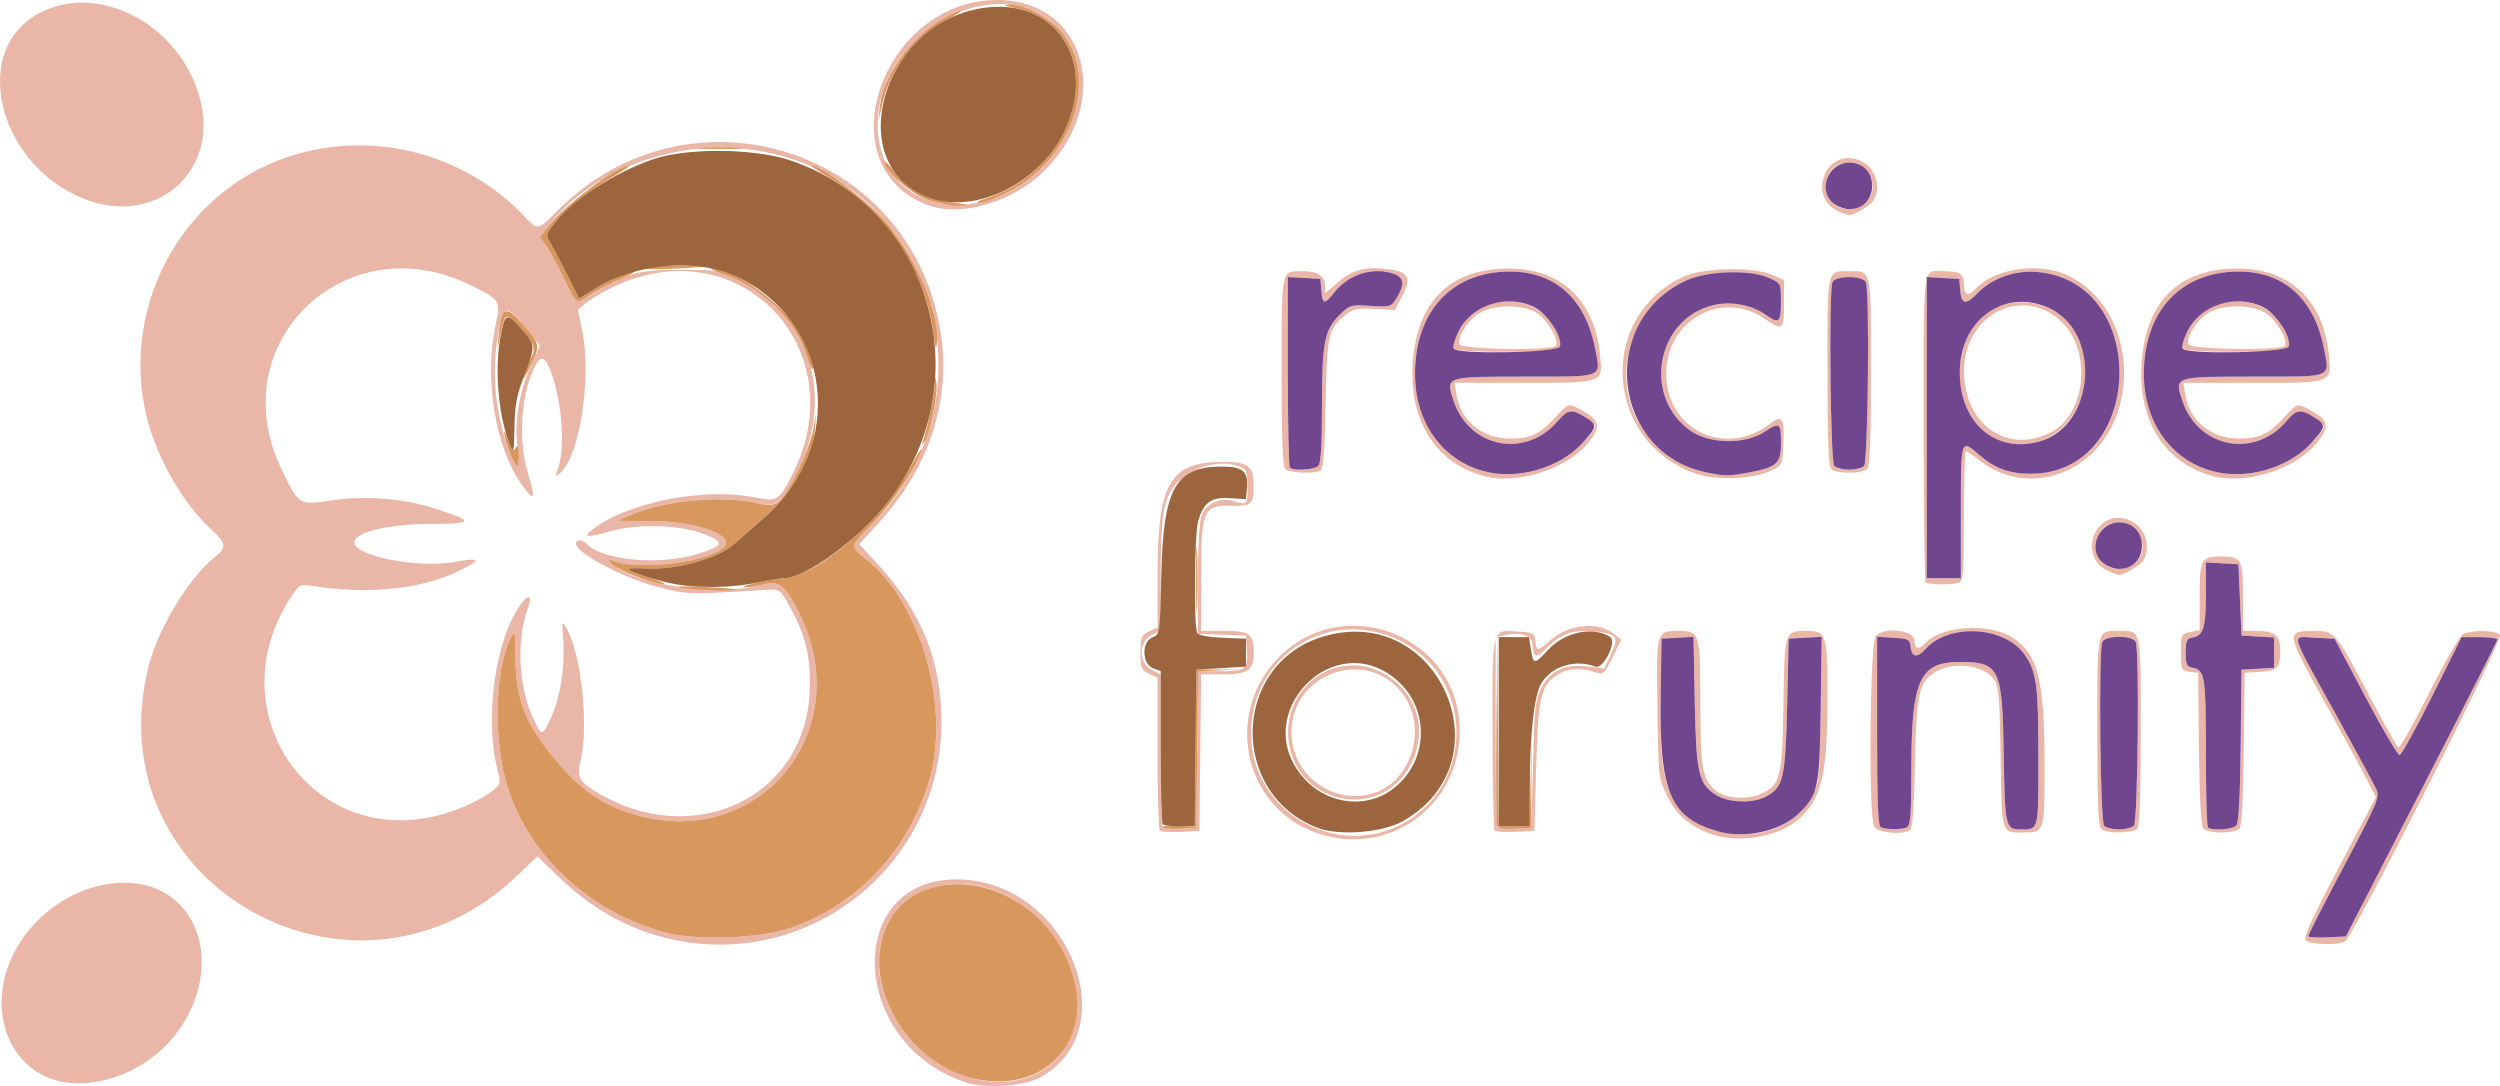 <?xml version="1.0" encoding="UTF-8" standalone="no"?>
<!-- Created with Inkscape (http://www.inkscape.org/) -->

<svg
   width="213.277mm"
   height="92.652mm"
   viewBox="0 0 213.277 92.652"
   version="1.1"
   id="svg1"
   xml:space="preserve"
   xmlns="http://www.w3.org/2000/svg"
   xmlns:svg="http://www.w3.org/2000/svg"><defs
     id="defs1" /><g
     id="layer1"
     transform="translate(-239.094,-167.215)"><g
       id="g18"
       transform="translate(279.979,204.492)"><path
         style="fill:#eab6a7"
         d="M 41.54,55.074 C 31.317,51.736 31.073,37.223 41.25,37.757 c 9.202,0.483 13.992,13.074 6.45,16.954 -1.358,0.699 -4.554,0.887 -6.16,0.363 z m 5.669,-0.6 c 4.705,-1.958 5.047,-8.853 0.656,-13.244 -4.835,-4.835 -12.194,-3.853 -13.552,1.809 -1.639,6.833 6.536,14.082 12.896,11.434 z m -83.774,0.265 c -3.866,-1.418 -5.325,-6.233 -3.202,-10.566 2.87,-5.856 10.659,-8.122 14.328,-4.167 2.809,3.029 2.193,8.42 -1.371,11.984 -2.664,2.664 -6.806,3.831 -9.754,2.749 z M 16.416,42.86 C 12.856,42.079 9.631,40.294 6.739,37.501 L 4.953,35.778 3.291,37.374 C -10.624,50.737 -32.863,38.185 -28.215,19.591 c 0.812,-3.249 3.448,-7.598 5.665,-9.346 1.033,-0.815 0.985,-1.185 -0.303,-2.349 -2.407,-2.175 -4.696,-6.175 -5.534,-9.671 -2.233,-9.315 2.952,-18.947 11.87,-22.048 7.057,-2.454 15.032,-0.529 20.267,4.892 1.309,1.356 1.175,1.375 2.991,-0.438 10.974,-10.96 29.362,-5.569 32.454,9.514 1.253,6.113 -0.548,12.18 -5.097,17.163 l -1.679,1.839 1.471,1.589 c 3.829,4.136 5.547,8.359 5.539,13.617 -0.018,12.134 -11.171,21.104 -23.013,18.506 z M 26.604,41.874 C 32.247,39.891 36.501,35.406 38.327,29.513 40.294,23.163 37.671,13.979 32.837,10.291 31.677,9.406 31.701,9.217 33.154,7.806 45.271,-3.959 37.979,-23.997 21.338,-24.665 15.328,-24.907 9.136,-22.238 5.928,-18.024 l -0.743,0.977 0.548,0.77 c 0.301,0.423 0.977,1.672 1.5,2.775 1.102,2.321 0.905,2.222 2.458,1.231 2.545,-1.625 3.838,-1.977 7.299,-1.991 3.023,-0.012 3.259,0.027 4.927,0.818 6.269,2.97 8.462,9.849 5.241,16.437 C 25.846,5.677 25.371,6.046 23.737,5.651 20.776,4.936 15.77,5.415 12.836,6.695 l -1.061,0.463 2.873,0.014 c 3.214,0.016 6.217,0.848 6.395,1.772 0.268,1.393 -6.727,2.594 -9.607,1.649 -0.48,-0.157 -0.473,-0.124 0.071,0.358 1.982,1.756 9.145,2.675 12.747,1.635 1.278,-0.369 1.887,0.109 3.015,2.363 C 32.541,25.491 23.215,35.982 12.225,31.871 10.057,31.059 8.459,29.864 6.598,27.661 3.901,24.469 3.107,22.437 3.089,18.683 3.08,16.633 3.045,16.479 2.724,17.078 1.511,19.34 1.201,24.426 2.034,28.373 3.407,34.878 8.781,40.309 15.766,42.252 c 2.682,0.746 8.188,0.554 10.838,-0.377 z M -3.439,32.272 c 1.733,-0.449 3.649,-1.336 4.666,-2.159 0.608,-0.492 0.621,-0.57 0.307,-1.814 -1.118,-4.434 -0.111,-11.262 2.085,-14.128 0.613,-0.8 0.917,-0.6 0.551,0.363 -1.008,2.651 -0.843,6.675 0.383,9.357 0.783,1.712 0.81,1.712 1.598,-0.008 0.775,-1.692 1.18,-4.321 1.015,-6.584 -0.12,-1.642 -0.114,-1.661 0.301,-0.939 1.228,2.138 1.882,8.255 1.193,11.17 -0.344,1.456 -0.166,1.838 1.268,2.72 8.173,5.027 17.791,0.612 18.253,-8.378 0.145,-2.824 -0.278,-4.798 -1.518,-7.081 -0.974,-1.794 -0.996,-1.813 -2.02,-1.755 -0.57,0.032 -2.353,0.136 -3.962,0.23 -2.484,0.145 -3.265,0.086 -5.159,-0.388 C 11.961,11.986 7.446,9.46 8.38,8.883 8.585,8.756 8.912,8.867 9.206,9.161 10.602,10.557 15.431,10.973 18.662,9.976 20.893,9.288 20.972,8.966 19.085,8.25 17.077,7.488 13.453,7.394 11.173,8.046 9.199,8.611 8.784,8.583 9.601,7.941 12.598,5.587 19.076,4.285 23.481,5.152 c 1.952,0.384 2.089,0.301 3.228,-1.949 5.428,-10.724 -4.511,-21.138 -15.275,-16.004 -0.873,0.416 -1.907,1.029 -2.299,1.361 l -0.711,0.604 0.371,1.852 C 9.603,-4.95 8.539,1.745 6.877,3.097 6.492,3.41 6.465,3.389 6.648,2.923 7.366,1.092 7.107,-2.902 6.094,-5.61 5.528,-7.125 5.103,-7.026 4.402,-5.213 3.51,-2.907 3.4,0.618 4.144,3.066 4.836,5.346 4.725,5.584 3.657,4.11 1.389,0.979 0.408,-4.901 1.385,-9.512 1.836,-11.644 1.808,-11.689 -0.737,-12.945 -11.419,-18.217 -21.993,-8.015 -16.909,2.658 c 1.508,3.165 1.533,3.183 4.12,2.78 2.904,-0.452 6.205,-0.217 8.882,0.632 3.603,1.143 3.553,1.349 -0.33,1.353 -3.533,0.003 -6.421,0.71 -6.421,1.571 0,1.17 5.479,2.24 8.545,1.669 2.402,-0.448 2.376,-0.132 -0.08,0.97 -3.161,1.418 -7.555,1.797 -12.193,1.052 -0.905,-0.146 -0.988,-0.092 -1.785,1.149 -6.183,9.635 1.843,21.259 12.731,18.438 z M 3.238,0.728 C 3.012,-1.519 3.43,-3.925 4.427,-6.124 L 5.182,-7.79 4.185,-9.048 C 2.215,-11.534 1.992,-11.455 1.502,-8.099 1.046,-4.976 1.501,-1.317 2.704,1.56 3.295,2.976 3.441,2.749 3.238,0.728 Z M 155.816,42.936 c -0.205,-0.247 0.545,-1.895 2.855,-6.271 l 3.133,-5.936 -0.751,-1.468 c -0.413,-0.807 -2.069,-3.849 -3.679,-6.759 -3.279,-5.926 -3.283,-5.953 -0.764,-5.953 1.678,0 1.758,0.095 4.534,5.356 1.284,2.435 2.442,4.493 2.573,4.574 0.131,0.081 1.31,-1.996 2.621,-4.615 1.324,-2.644 2.613,-4.885 2.9,-5.038 0.725,-0.388 2.811,-0.345 3.151,0.065 0.307,0.37 -12.485,25.679 -13.211,26.139 -0.566,0.358 -3.044,0.29 -3.361,-0.093 z m 9.891,-12.884 c 3.554,-6.907 6.461,-12.651 6.461,-12.766 0,-0.115 -0.687,-0.209 -1.527,-0.209 h -1.527 l -2.502,5.027 c -1.376,2.765 -2.632,5.027 -2.791,5.027 -0.159,0 -1.471,-2.232 -2.917,-4.961 l -2.628,-4.961 -1.686,-0.08 c -2.049,-0.097 -2.24,-0.79 1.814,6.562 1.725,3.129 3.279,6.002 3.452,6.385 0.291,0.643 0.076,1.149 -2.756,6.503 -1.689,3.193 -3.071,5.892 -3.071,5.997 0,0.105 0.724,0.155 1.608,0.112 l 1.608,-0.079 z M 71.469,33.792 c -6.447,-2.229 -8.04,-10.634 -2.905,-15.327 5.73,-5.236 15.058,-1.186 15.086,6.55 0.024,6.487 -6.081,10.886 -12.181,8.777 z m 6.905,-0.594 c 6.716,-3.197 6.643,-12.926 -0.121,-15.962 -6.204,-2.784 -12.834,1.863 -12.389,8.684 0.396,6.055 7.002,9.899 12.509,7.278 z m -5.226,-2.472 c -4.697,-1.262 -5.659,-7.635 -1.561,-10.346 4.162,-2.754 9.675,1.3 8.408,6.183 -0.838,3.232 -3.742,4.998 -6.847,4.164 z m 3.423,-0.436 c 3.023,-1.142 4.25,-5.491 2.32,-8.222 -3.179,-4.501 -10.207,-1.7 -9.554,3.808 0.407,3.44 4.005,5.635 7.234,4.415 z m 28.58,3.604 c -1.889,-0.674 -3.004,-1.625 -3.798,-3.243 -0.75,-1.528 -0.754,-1.563 -0.842,-7.475 -0.1,-6.676 -0.113,-6.628 1.84,-6.628 1.767,0 1.82,0.179 1.82,6.113 0,5.578 0.154,6.479 1.276,7.478 0.763,0.68 2.61,0.849 3.808,0.348 1.742,-0.728 1.917,-1.402 2.007,-7.722 0.089,-6.206 0.093,-6.218 1.936,-6.218 1.741,0 1.82,0.24 1.82,5.527 0,6.733 -0.488,8.799 -2.494,10.561 -1.682,1.477 -5.118,2.063 -7.374,1.258 z m 5.635,-0.584 c 1.192,-0.496 2.282,-1.538 3.001,-2.871 0.53,-0.983 0.577,-1.5 0.655,-7.224 l 0.084,-6.166 -1.407,0.081 -1.407,0.081 -0.132,5.689 c -0.146,6.273 -0.321,7.013 -1.843,7.801 -1.114,0.576 -3.133,0.511 -4.192,-0.135 -1.521,-0.928 -1.731,-1.836 -1.85,-8.01 l -0.106,-5.503 -1.362,0.079 -1.362,0.079 -0.075,4.63 c -0.089,5.518 0.178,7.586 1.192,9.226 1.588,2.568 5.579,3.585 8.805,2.244 z M 58.056,33.581 C 57.953,33.478 57.869,30.503 57.869,26.97 v -6.424 l -0.728,-0.349 c -0.663,-0.318 -0.728,-0.478 -0.728,-1.797 0,-1.319 0.065,-1.479 0.728,-1.797 l 0.728,-0.349 0.002,-4.682 c 0.002,-7.601 1.078,-9.444 5.509,-9.444 2.26,0 2.694,0.34 2.687,2.101 -0.006,1.535 -0.182,1.68 -1.98,1.639 -2.324,-0.053 -2.513,0.415 -2.513,6.248 l -4.11e-4,4.432 h 1.975 c 2.219,0 2.523,0.234 2.523,1.948 0,1.406 -0.53,1.756 -2.66,1.756 h -1.829 l -0.071,6.681 -0.071,6.681 -1.598,0.077 c -0.879,0.043 -1.683,-0.007 -1.786,-0.11 z m 3.19,-6.912 0.071,-6.681 1.781,-0.004 c 2.311,-0.005 2.495,-0.139 2.393,-1.741 l -0.082,-1.297 -2.051,-0.077 -2.051,-0.077 v -4.58 c 0,-2.732 0.121,-4.927 0.3,-5.441 0.376,-1.08 1.546,-1.64 2.72,-1.303 1.213,0.348 1.213,0.347 1.213,-1.229 0,-1.326 -0.063,-1.486 -0.679,-1.72 -1.508,-0.573 -3.638,-0.104 -5.014,1.104 -1.42,1.247 -1.715,2.657 -1.715,8.196 v 4.7 l -0.728,0.347 c -1.152,0.55 -1.202,2.402 -0.081,2.982 l 0.808,0.418 v 6.431 c 0,3.537 0.085,6.516 0.188,6.62 0.104,0.104 0.788,0.153 1.521,0.11 l 1.333,-0.078 z m 25.385,6.912 c -0.103,-0.103 -0.188,-3.844 -0.188,-8.313 0,-9.228 -0.107,-8.798 2.161,-8.668 1.319,0.075 1.416,0.128 1.494,0.808 0.105,0.909 0.173,0.906 1.267,-0.055 1.593,-1.398 4.101,-1.642 5.472,-0.532 l 0.586,0.475 -0.738,1.506 c -0.648,1.322 -0.81,1.483 -1.323,1.316 -1.394,-0.454 -2.444,-0.413 -3.312,0.129 -1.488,0.928 -1.711,1.868 -1.882,7.943 l -0.153,5.424 -1.598,0.077 c -0.879,0.043 -1.683,-0.007 -1.786,-0.11 z m 3.264,-5.656 c 0.129,-4.879 0.201,-5.533 0.714,-6.512 0.779,-1.485 2.03,-2.068 3.929,-1.831 l 1.42,0.177 0.587,-1.209 c 0.704,-1.449 0.524,-1.739 -1.198,-1.933 -1.923,-0.217 -3,0.113 -4.161,1.274 -1.068,1.068 -1.197,1.042 -1.355,-0.285 -0.085,-0.712 -1.177,-1.007 -2.497,-0.676 l -0.625,0.157 v 8.021 c 0,4.411 0.085,8.105 0.188,8.209 0.104,0.104 0.788,0.153 1.521,0.11 l 1.333,-0.078 z m 29.102,5.309 c -0.491,-0.918 -0.362,-15.767 0.142,-16.27 0.781,-0.781 3.288,-0.483 3.288,0.391 0,0.724 0.399,0.834 0.923,0.255 1.39,-1.536 5.494,-1.788 7.501,-0.459 2.156,1.427 2.683,3.595 2.686,11.053 0.002,5.526 -0.004,5.545 -1.837,5.539 -1.881,-0.006 -1.81,0.23 -1.909,-6.36 -0.076,-5.088 -0.156,-6.066 -0.543,-6.656 -0.859,-1.309 -3.575,-1.632 -5.135,-0.61 -1.297,0.85 -1.519,1.908 -1.636,7.808 -0.073,3.679 -0.205,5.487 -0.41,5.618 -0.676,0.434 -2.788,0.221 -3.072,-0.309 z m 2.747,0.087 c 0.361,-0.138 0.42,-0.858 0.43,-5.226 0.017,-7.373 0.724,-8.901 4.116,-8.901 3.41,0 3.656,0.511 3.763,7.801 0.091,6.18 0.156,6.486 1.381,6.486 1.633,0 1.577,0.222 1.575,-6.18 -0.002,-6.109 -0.141,-7.183 -1.128,-8.668 -1.655,-2.49 -6.493,-2.795 -8.503,-0.535 -0.687,0.772 -1.164,0.711 -1.264,-0.161 -0.078,-0.679 -0.177,-0.733 -1.473,-0.808 l -1.389,-0.08 v 8.062 c 0,6.202 0.076,8.092 0.331,8.195 0.479,0.193 1.675,0.201 2.161,0.015 z m 16.611,0.108 c -0.233,-0.233 -0.318,-2.45 -0.318,-8.325 0,-8.926 -0.08,-8.555 1.852,-8.555 1.932,0 1.852,-0.37 1.852,8.555 0,5.875 -0.085,8.092 -0.318,8.325 -0.412,0.412 -2.658,0.412 -3.069,0 z m 2.805,-0.265 c 0.336,-0.336 0.481,-14.824 0.157,-15.668 -0.227,-0.591 -2.627,-0.591 -2.854,0 -0.324,0.845 -0.179,15.332 0.157,15.668 0.175,0.175 0.746,0.318 1.27,0.318 0.524,0 1.095,-0.143 1.27,-0.318 z m 5.911,0.23 c -0.191,-0.23 -0.317,-2.589 -0.363,-6.813 l -0.071,-6.461 -0.728,-0.084 c -0.703,-0.081 -0.728,-0.137 -0.728,-1.66 0,-1.54 0.018,-1.58 0.794,-1.735 l 0.794,-0.159 v -2.868 c 0,-3.18 0.128,-3.416 1.852,-3.416 1.728,0 1.852,0.232 1.852,3.449 v 2.901 h 1.076 c 1.654,0 2.1,0.354 2.095,1.663 -0.006,1.524 -0.2,1.73 -1.721,1.826 l -1.318,0.083 -0.071,6.461 c -0.046,4.224 -0.172,6.583 -0.363,6.813 -0.168,0.203 -0.826,0.352 -1.55,0.352 -0.724,0 -1.382,-0.149 -1.55,-0.352 z m 2.836,-0.265 c 0.191,-0.23 0.317,-2.589 0.363,-6.813 l 0.071,-6.461 1.389,-0.08 1.389,-0.08 V 18.401 17.105 l -1.389,-0.08 -1.389,-0.08 -0.132,-3.043 -0.132,-3.043 -1.389,-0.08 -1.389,-0.08 v 2.741 c 0,2.873 -0.207,3.512 -1.191,3.684 -0.437,0.076 -0.529,0.299 -0.529,1.275 0,0.976 0.093,1.199 0.529,1.275 1.117,0.194 1.191,0.637 1.191,7.198 0,3.44 0.079,6.335 0.176,6.432 0.317,0.317 2.133,0.185 2.432,-0.176 z M 123.397,12.403 c -0.097,-0.097 -0.176,-6.037 -0.176,-13.201 0,-14.407 -0.137,-13.346 1.72,-13.346 1.34,0 1.72,0.237 1.72,1.071 0,0.991 0.345,1.161 0.957,0.473 1.585,-1.782 5.424,-2.353 7.907,-1.176 6.167,2.924 6.453,13.006 0.464,16.366 -2.61,1.464 -5.689,1.24 -7.99,-0.583 -0.559,-0.443 -1.089,-0.805 -1.177,-0.805 -0.088,0 -0.16,2.488 -0.16,5.528 0,4.797 -0.055,5.549 -0.419,5.689 -0.563,0.216 -2.624,0.205 -2.845,-0.016 z m 2.999,-6.041 c 0,-6.241 -0.008,-6.215 1.533,-4.862 1.333,1.17 2.59,1.636 4.42,1.639 9.756,0.013 10.26,-16.436 0.527,-17.217 -1.892,-0.152 -3.835,0.544 -5.044,1.806 -0.997,1.041 -1.388,0.983 -1.487,-0.218 l -0.082,-0.992 -1.389,-0.08 -1.389,-0.08 V -0.795 12.051 h 1.455 1.455 z m 3.621,-5.958 c -4.191,-1.258 -5.081,-8.051 -1.434,-10.946 1.998,-1.585 5.613,-1.114 7.132,0.931 3.517,4.733 -0.394,11.607 -5.698,10.015 z m 4.051,-0.789 c 2.925,-1.492 3.532,-6.698 1.081,-9.267 -3.242,-3.399 -8.463,-0.936 -8.483,4.002 -0.018,4.551 3.666,7.171 7.402,5.265 z m 5.028,11.877 c -2.849,-1.118 -1.318,-5.443 1.57,-4.436 1.373,0.479 2.013,2.15 1.319,3.446 -0.225,0.421 -1.798,1.346 -2.153,1.266 -0.041,-0.009 -0.372,-0.134 -0.736,-0.276 z m 2.14,-0.731 c 1.37,-1.109 0.453,-3.474 -1.347,-3.474 -1.154,0 -1.958,0.815 -1.958,1.984 0,1.169 0.804,1.984 1.958,1.984 0.404,0 1.01,-0.223 1.347,-0.495 z M 85.782,3.354 c -4.061,-1.062 -6.362,-4.533 -6.162,-9.294 0.22,-5.23 2.834,-8.154 7.52,-8.412 4.854,-0.267 7.97,2.427 8.473,7.326 0.253,2.458 0.389,2.408 -6.609,2.408 h -5.805 l 0.156,0.963 c 0.375,2.312 2.201,3.799 4.662,3.799 1.648,0 2.475,-0.398 3.794,-1.825 1.17,-1.266 1.075,-1.248 2.437,-0.478 1.378,0.779 1.437,1.392 0.264,2.762 C 92.653,2.775 88.533,4.073 85.782,3.354 Z m 5.754,-1.018 c 1.427,-0.634 3.639,-2.608 3.639,-3.248 0,-0.319 -1.56,-1.322 -2.059,-1.324 -0.186,-5.44e-4 -0.721,0.434 -1.188,0.967 -2.753,3.135 -7.49,2.159 -8.81,-1.817 -0.691,-2.08 -0.748,-2.061 6.145,-2.061 6.792,0 6.431,0.149 5.92,-2.449 -0.884,-4.494 -3.789,-6.825 -8.075,-6.481 -4.494,0.361 -7.265,3.669 -7.276,8.684 -0.014,6.552 5.765,10.368 11.704,7.73 z M 83.132,-7.536 c -0.092,-0.15 0.091,-0.806 0.407,-1.459 1.583,-3.27 6.414,-3.481 8.158,-0.356 1.128,2.02 0.998,2.087 -4.039,2.087 -2.698,0 -4.422,-0.104 -4.526,-0.272 z m 8.734,-0.254 c 0.271,-0.438 -0.674,-2.094 -1.552,-2.72 -1.199,-0.855 -3.914,-0.841 -5.131,0.026 -0.969,0.691 -1.762,2.017 -1.545,2.583 0.173,0.451 7.953,0.556 8.228,0.111 z M 103.721,3.109 C 95.95,0.325 95.355,-10.274 102.777,-13.691 c 1.652,-0.761 5.992,-0.838 7.545,-0.135 l 0.992,0.45 v 1.998 c 0,2.267 -0.114,2.357 -1.644,1.297 -3.646,-2.526 -8.41,0.119 -8.41,4.67 0,4.843 5.084,7.254 8.924,4.233 0.951,-0.748 1.169,-0.393 1.077,1.747 -0.079,1.823 -0.081,1.827 -1.079,2.314 -1.501,0.733 -4.731,0.847 -6.461,0.227 z m 4.568,-0.074 c 2.381,-0.432 2.761,-0.77 2.761,-2.455 0,-1.799 -0.102,-1.873 -1.399,-1.015 -1.65,1.092 -4.693,1.047 -6.318,-0.093 -4.128,-2.898 -2.92,-9.549 1.946,-10.716 1.496,-0.359 3.27,-0.033 4.47,0.822 1.133,0.807 1.301,0.666 1.301,-1.088 0,-1.595 -0.004,-1.603 -0.992,-2.044 -1.715,-0.766 -5.411,-0.625 -7.247,0.277 -4.297,2.11 -6.181,7.419 -4.122,11.613 1.159,2.36 3.548,4.204 6.102,4.709 1.561,0.309 1.748,0.308 3.498,-0.009 z m 39.67,0.319 c -4.061,-1.062 -6.362,-4.533 -6.162,-9.294 0.22,-5.23 2.834,-8.154 7.52,-8.412 4.854,-0.267 7.97,2.427 8.473,7.326 0.253,2.458 0.389,2.408 -6.609,2.408 h -5.805 l 0.156,0.963 c 0.375,2.312 2.201,3.799 4.662,3.799 1.648,0 2.475,-0.398 3.794,-1.825 1.17,-1.266 1.075,-1.248 2.437,-0.478 1.378,0.779 1.437,1.392 0.264,2.762 -1.859,2.172 -5.98,3.471 -8.731,2.751 z m 5.754,-1.018 c 1.427,-0.634 3.639,-2.608 3.639,-3.248 0,-0.319 -1.56,-1.322 -2.059,-1.324 -0.186,-5.44e-4 -0.721,0.434 -1.188,0.967 -2.753,3.135 -7.49,2.159 -8.81,-1.817 -0.691,-2.08 -0.748,-2.061 6.145,-2.061 6.792,0 6.431,0.149 5.92,-2.449 -0.884,-4.494 -3.789,-6.825 -8.075,-6.481 -4.494,0.361 -7.265,3.669 -7.276,8.684 -0.014,6.552 5.765,10.368 11.704,7.73 z m -8.404,-9.872 c -0.092,-0.15 0.091,-0.806 0.407,-1.459 1.583,-3.27 6.414,-3.481 8.158,-0.356 1.128,2.02 0.998,2.087 -4.039,2.087 -2.698,0 -4.422,-0.104 -4.526,-0.272 z m 8.734,-0.254 c 0.271,-0.438 -0.674,-2.094 -1.552,-2.72 -1.199,-0.855 -3.914,-0.841 -5.131,0.026 -0.969,0.691 -1.762,2.017 -1.545,2.583 0.173,0.451 7.953,0.556 8.228,0.111 z M 68.769,2.737 c -0.233,-0.233 -0.318,-2.45 -0.318,-8.325 0,-8.926 -0.08,-8.555 1.852,-8.555 1.192,0 1.852,0.435 1.852,1.221 v 0.673 l 1.101,-0.943 c 1.222,-1.046 2.303,-1.348 4.102,-1.145 1.902,0.214 2.219,0.721 1.41,2.252 l -0.66,1.249 -1.722,-0.089 c -1.449,-0.074 -1.838,0.003 -2.453,0.486 -1.5,1.18 -1.632,1.762 -1.734,7.671 C 72.137,0.96 72.011,2.718 71.801,2.852 71.307,3.166 69.115,3.083 68.769,2.737 Z M 71.574,2.473 c 0.223,-0.223 0.318,-1.733 0.319,-5.093 0.002,-5.416 0.208,-6.493 1.485,-7.77 0.878,-0.878 0.952,-0.9 2.654,-0.791 1.717,0.109 1.76,0.096 2.244,-0.697 0.675,-1.108 0.621,-1.7 -0.184,-2.006 -1.741,-0.662 -3.871,-0.034 -5.097,1.502 -0.899,1.127 -1.053,1.113 -1.154,-0.106 l -0.082,-0.992 -1.389,-0.08 -1.389,-0.08 v 8.04 c 0,4.422 0.079,8.119 0.176,8.216 0.299,0.299 2.081,0.195 2.417,-0.141 z m 43.762,0.265 c -0.233,-0.233 -0.318,-2.45 -0.318,-8.325 0,-8.926 -0.08,-8.555 1.852,-8.555 1.932,0 1.852,-0.37 1.852,8.555 0,5.875 -0.085,8.092 -0.318,8.325 -0.412,0.412 -2.658,0.412 -3.069,0 z m 2.805,-0.265 c 0.336,-0.336 0.481,-14.824 0.157,-15.668 -0.227,-0.591 -2.627,-0.591 -2.854,0 -0.324,0.845 -0.179,15.332 0.157,15.668 0.175,0.175 0.746,0.318 1.27,0.318 0.524,0 1.095,-0.143 1.27,-0.318 z m -2.064,-21.671 c -2.849,-1.118 -1.318,-5.443 1.57,-4.436 1.373,0.479 2.013,2.15 1.319,3.446 -0.225,0.421 -1.798,1.346 -2.153,1.266 -0.041,-0.009 -0.372,-0.134 -0.736,-0.276 z m 2.14,-0.731 c 1.37,-1.109 0.453,-3.474 -1.347,-3.474 -1.154,0 -1.958,0.815 -1.958,1.984 0,1.169 0.804,1.984 1.958,1.984 0.404,0 1.01,-0.223 1.347,-0.495 z m -79.958,0.146 c -8.8,-3.291 -3.93,-17.53 5.984,-17.493 7.498,0.028 9.865,8.673 3.986,14.552 -2.693,2.693 -7.131,4.002 -9.97,2.941 z m 6.801,-1.094 c 6.96,-3.432 8.295,-12.854 2.193,-15.478 -5.122,-2.203 -12.203,2.261 -13.148,8.289 -1.016,6.477 4.74,10.254 10.955,7.189 z m -78.076,0.808 c -7.881,-2.499 -10.73,-12.941 -4.404,-16.146 5.363,-2.718 12.547,1.521 13.764,8.122 1.034,5.605 -3.833,9.776 -9.36,8.024 z"
         id="path22" /><path
         style="fill:#d8975c"
         d="m 42.847,54.866 c -5.412,-0.834 -9.735,-6.824 -8.534,-11.826 1.707,-7.117 12.166,-6.269 15.716,1.274 2.864,6.086 -0.84,11.53 -7.182,10.553 z M 15.766,42.252 C 8.781,40.309 3.407,34.878 2.034,28.373 1.201,24.426 1.511,19.34 2.724,17.078 3.045,16.479 3.08,16.633 3.089,18.683 c 0.018,3.754 0.812,5.786 3.508,8.978 1.861,2.203 3.459,3.398 5.627,4.209 10.99,4.112 20.316,-6.38 15.042,-16.922 -1.127,-2.253 -1.737,-2.732 -3.013,-2.366 -0.501,0.144 -1.208,0.251 -1.573,0.239 -0.756,-0.025 2.176,-0.729 3.145,-0.755 2.938,-0.079 8.507,-4.926 11.023,-9.594 0.983,-1.823 1.253,-1.929 0.35,-0.136 -0.831,1.649 -2.666,4.13 -4.045,5.469 -1.453,1.411 -1.477,1.6 -0.318,2.485 4.835,3.688 7.458,12.872 5.49,19.222 -1.826,5.892 -6.079,10.377 -11.722,12.361 -2.65,0.932 -8.156,1.123 -10.838,0.377 z M 58.314,33.297 c -0.072,-0.116 0.51,-0.171 1.295,-0.121 l 1.426,0.09 0.071,-6.705 0.071,-6.705 1.852,-0.017 1.852,-0.017 -1.781,0.095 -1.781,0.095 -0.071,6.669 -0.071,6.669 -1.365,0.079 c -0.751,0.044 -1.424,-0.016 -1.497,-0.132 z m 28.52,-0.134 c -0.073,-0.191 -0.1,-3.918 -0.059,-8.282 l 0.074,-7.935 0.062,8.136 0.062,8.136 h 1.316 1.316 l 0.084,-3.837 0.084,-3.837 -0.011,3.903 -0.011,3.903 -1.392,0.08 c -0.966,0.056 -1.433,-0.026 -1.525,-0.267 z M 61.152,12.183 c -3.04e-4,-2.474 0.039,-3.521 0.088,-2.328 0.049,1.193 0.049,3.217 5.53e-4,4.498 -0.049,1.28 -0.089,0.304 -0.089,-2.17 z m -44.029,0.665 c -0.509,-0.105 0.324,-0.133 1.852,-0.061 1.528,0.072 2.828,0.174 2.888,0.226 0.197,0.171 -3.787,0.032 -4.74,-0.165 z m -3.675,-0.923 c -0.93,-0.345 -1.882,-0.832 -2.117,-1.082 -0.395,-0.421 -0.388,-0.441 0.103,-0.265 2.742,0.979 9.877,-0.234 9.607,-1.633 C 20.864,8.02 17.861,7.188 14.647,7.172 l -2.873,-0.014 1.061,-0.463 c 2.934,-1.279 7.941,-1.759 10.902,-1.043 0.956,0.231 1.305,0.213 1.771,-0.093 0.794,-0.52 2.671,-4.426 2.983,-6.208 l 0.255,-1.455 -0.116,1.455 C 28.428,1.882 26.818,4.701 24.35,6.845 23.213,7.833 22.03,8.87 21.721,9.15 20.363,10.381 16.702,11.379 14.132,11.218 c -1.771,-0.111 -1.605,0.161 0.509,0.837 0.856,0.273 1.318,0.497 1.027,0.498 -0.291,2.43e-4 -1.29,-0.282 -2.219,-0.627 z M 2.699,1.549 C 2.474,1.012 2.234,0.268 2.165,-0.105 2.038,-0.781 2.169,-0.562 2.624,0.665 2.82,1.194 2.912,1.244 3.111,0.929 3.287,0.65 3.358,0.82 3.36,1.534 3.366,2.78 3.215,2.784 2.699,1.549 Z M 37.885,0.277 c 0.385,-1.165 0.928,-3.757 0.969,-4.63 0.04,-0.847 0.053,-0.861 0.156,-0.17 0.128,0.858 -0.588,4.332 -1.017,4.933 -0.229,0.32 -0.25,0.294 -0.108,-0.132 z M 3.788,-5.147 C 3.883,-5.511 4.124,-6.13 4.324,-6.523 4.864,-7.585 4.795,-7.818 3.52,-9.255 2.247,-10.691 2.23,-10.684 1.782,-8.587 l -0.254,1.191 0.14,-1.455 c 0.215,-2.236 0.6,-2.41 1.949,-0.878 1.608,1.826 1.618,1.872 0.761,3.656 -0.419,0.873 -0.684,1.29 -0.589,0.926 z m 24.201,-1.652 c -0.938,-3.196 -3.971,-6.1 -7.559,-7.237 -0.582,-0.185 -0.82,-0.343 -0.529,-0.353 1.753,-0.058 6.029,3.061 7.367,5.373 0.684,1.181 1.357,3.04 1.169,3.228 -0.064,0.064 -0.265,-0.391 -0.447,-1.01 z m 10.764,-2.007 c -0.604,-5.178 -4.253,-10.632 -8.926,-13.341 -0.942,-0.546 -1.581,-0.992 -1.421,-0.992 0.713,0 4.354,2.724 5.955,4.455 2.702,2.922 4.934,8.049 4.669,10.728 -0.054,0.548 -0.147,0.263 -0.277,-0.851 z M 7.233,-13.503 C 6.71,-14.605 6.033,-15.857 5.729,-16.283 l -0.552,-0.776 0.822,-1.038 c 1.383,-1.746 5.808,-5.045 6.759,-5.039 0.146,9.91e-4 -0.39,0.376 -1.191,0.832 -1.977,1.128 -4.339,3.007 -5.202,4.138 -0.709,0.93 -0.71,0.936 -0.226,1.75 0.267,0.449 0.916,1.679 1.442,2.734 l 0.957,1.917 0.985,-0.669 c 1.079,-0.733 3.231,-1.716 3.72,-1.698 0.17,0.006 -0.361,0.29 -1.18,0.63 -0.819,0.34 -1.948,0.931 -2.509,1.312 -1.345,0.914 -1.231,0.979 -2.319,-1.313 z m 6.979,-0.922 c 0.636,-0.187 5.435,-0.3 4.895,-0.115 -0.146,0.05 -1.455,0.14 -2.91,0.2 -1.455,0.06 -2.348,0.022 -1.984,-0.085 z m 24.077,-5.792 c -1.382,-0.475 -3.704,-2.501 -3.704,-3.233 0,-0.143 0.388,0.249 0.862,0.871 1.084,1.422 2.787,2.309 4.976,2.592 1.524,0.197 1.578,0.223 0.512,0.245 -0.655,0.014 -1.845,-0.2 -2.646,-0.475 z m 4.895,-0.119 c 8.889,-2.819 10.65,-14.659 2.423,-16.287 -0.937,-0.185 -0.983,-0.221 -0.306,-0.244 1.192,-0.04 3.368,1.091 4.327,2.249 3.312,3.997 1.016,10.951 -4.531,13.726 -1.018,0.51 -2.104,0.918 -2.412,0.909 -0.339,-0.011 -0.143,-0.15 0.499,-0.353 z m -24.143,-4.322 c 0.837,-0.053 2.206,-0.053 3.043,0 0.837,0.053 0.152,0.095 -1.521,0.095 -1.673,0 -2.358,-0.043 -1.521,-0.095 z m 15.142,-3.573 c 0.258,-2.547 2.625,-5.84 5.297,-7.374 0.728,-0.417 1.442,-0.758 1.587,-0.757 0.146,0.001 -0.39,0.363 -1.191,0.803 -2.798,1.539 -4.778,4.114 -5.482,7.127 l -0.34,1.455 z"
         id="path21" /><path
         style="fill:#70468f"
         d="m 156.029,42.577 c 0,-0.105 1.382,-2.803 3.071,-5.997 2.832,-5.354 3.047,-5.86 2.756,-6.503 -0.173,-0.383 -1.727,-3.257 -3.452,-6.385 -4.054,-7.352 -3.863,-6.659 -1.814,-6.562 l 1.686,0.08 2.628,4.961 c 1.446,2.729 2.758,4.961 2.917,4.961 0.159,0 1.415,-2.262 2.791,-5.027 l 2.502,-5.027 h 1.527 c 0.84,0 1.527,0.094 1.527,0.209 0,0.115 -2.908,5.86 -6.461,12.766 l -6.461,12.557 -1.608,0.079 c -0.885,0.043 -1.608,-0.007 -1.608,-0.112 z m -50.287,-8.916 c -4.167,-1.162 -5.09,-3.365 -4.953,-11.821 l 0.075,-4.63 1.362,-0.079 1.362,-0.079 0.106,5.503 c 0.119,6.173 0.329,7.082 1.85,8.01 1.059,0.646 3.078,0.711 4.192,0.135 1.523,-0.787 1.698,-1.527 1.843,-7.801 l 0.132,-5.689 1.407,-0.081 1.407,-0.081 -0.084,6.166 c -0.092,6.785 -0.209,7.318 -1.978,8.996 -1.507,1.431 -4.486,2.073 -6.721,1.45 z m 13.841,-0.355 c -0.254,-0.103 -0.331,-1.993 -0.331,-8.195 v -8.062 l 1.389,0.08 c 1.296,0.075 1.395,0.129 1.473,0.808 0.1,0.872 0.577,0.933 1.264,0.161 2.01,-2.259 6.848,-1.955 8.503,0.535 0.987,1.485 1.126,2.559 1.128,8.668 0.002,6.402 0.058,6.18 -1.575,6.18 -1.225,0 -1.29,-0.306 -1.381,-6.486 -0.107,-7.291 -0.353,-7.801 -3.763,-7.801 -3.393,0 -4.099,1.528 -4.116,8.901 -0.01,4.367 -0.069,5.087 -0.43,5.226 -0.486,0.187 -1.682,0.179 -2.161,-0.015 z m 19.037,-0.142 c -0.336,-0.336 -0.481,-14.824 -0.157,-15.668 0.227,-0.591 2.627,-0.591 2.854,0 0.324,0.845 0.179,15.332 -0.157,15.668 -0.175,0.175 -0.746,0.318 -1.27,0.318 -0.524,0 -1.095,-0.143 -1.27,-0.318 z m 8.855,0.141 c -0.097,-0.097 -0.176,-2.991 -0.176,-6.432 0,-6.561 -0.073,-7.003 -1.191,-7.198 -0.437,-0.076 -0.529,-0.299 -0.529,-1.275 0,-0.976 0.093,-1.199 0.529,-1.275 0.984,-0.171 1.191,-0.81 1.191,-3.684 v -2.741 l 1.389,0.08 1.389,0.08 0.132,3.043 0.132,3.043 1.389,0.08 1.389,0.08 v 1.295 1.295 l -1.389,0.08 -1.389,0.08 -0.071,6.461 c -0.046,4.224 -0.172,6.583 -0.363,6.813 -0.3,0.361 -2.116,0.492 -2.432,0.176 z M 123.485,-0.795 V -13.642 l 1.389,0.08 1.389,0.08 0.082,0.992 c 0.099,1.201 0.49,1.258 1.487,0.218 1.209,-1.262 3.152,-1.958 5.044,-1.806 9.733,0.781 9.229,17.23 -0.527,17.217 -1.83,-0.002 -3.087,-0.469 -4.42,-1.639 -1.542,-1.353 -1.533,-1.38 -1.533,4.862 v 5.689 h -1.455 -1.455 z m 9.598,1.189 c 4.803,-1.334 5.352,-9.398 0.777,-11.422 -3.824,-1.692 -7.604,1.113 -7.556,5.606 0.046,4.25 3.071,6.846 6.778,5.816 z m 5.459,10.369 c -1.37,-1.109 -0.453,-3.474 1.347,-3.474 1.154,0 1.958,0.815 1.958,1.984 0,1.169 -0.804,1.984 -1.958,1.984 -0.404,0 -1.01,-0.223 -1.347,-0.495 z M 85.65,2.906 c -3.558,-0.982 -5.826,-4.217 -5.818,-8.299 0.011,-5.015 2.782,-8.323 7.276,-8.684 4.286,-0.344 7.19,1.987 8.075,6.481 0.511,2.598 0.872,2.449 -5.92,2.449 -6.892,0 -6.836,-0.019 -6.145,2.061 1.32,3.976 6.057,4.953 8.81,1.817 0.978,-1.114 1.213,-1.157 2.387,-0.441 1.097,0.669 1.082,0.832 -0.199,2.222 -2.005,2.175 -5.588,3.188 -8.466,2.394 z m 6.539,-10.618 c 0.278,-0.725 -1.025,-2.76 -2.137,-3.337 -2.327,-1.207 -5.404,-0.237 -6.514,2.055 -0.316,0.653 -0.499,1.309 -0.407,1.459 0.321,0.519 8.854,0.352 9.057,-0.177 z M 104.791,3.044 c -8.085,-1.6 -9.428,-12.665 -1.98,-16.322 1.837,-0.902 5.532,-1.043 7.247,-0.277 0.988,0.441 0.992,0.449 0.992,2.044 0,1.754 -0.168,1.894 -1.301,1.088 -1.2,-0.854 -2.974,-1.18 -4.47,-0.822 -4.866,1.167 -6.073,7.818 -1.946,10.716 1.624,1.14 4.667,1.185 6.318,0.093 1.297,-0.858 1.399,-0.784 1.399,1.015 0,1.685 -0.38,2.023 -2.761,2.455 -1.75,0.318 -1.938,0.318 -3.498,0.009 z m 43.036,-0.138 c -3.558,-0.982 -5.826,-4.217 -5.818,-8.299 0.011,-5.015 2.782,-8.323 7.276,-8.684 4.286,-0.344 7.19,1.987 8.075,6.481 0.511,2.598 0.872,2.449 -5.92,2.449 -6.892,0 -6.835,-0.019 -6.145,2.061 1.32,3.976 6.057,4.953 8.81,1.817 0.978,-1.114 1.213,-1.157 2.387,-0.441 1.097,0.669 1.082,0.832 -0.199,2.222 -2.005,2.175 -5.588,3.188 -8.466,2.394 z m 6.539,-10.618 c 0.278,-0.725 -1.025,-2.76 -2.136,-3.337 -2.327,-1.207 -5.404,-0.237 -6.514,2.055 -0.316,0.653 -0.499,1.309 -0.407,1.459 0.321,0.519 8.854,0.352 9.057,-0.177 z M 69.158,2.614 C 69.061,2.517 68.981,-1.18 68.981,-5.602 v -8.04 l 1.389,0.08 1.389,0.08 0.082,0.992 c 0.101,1.219 0.255,1.233 1.154,0.106 1.226,-1.536 3.355,-2.164 5.097,-1.502 0.805,0.306 0.859,0.898 0.184,2.006 -0.483,0.793 -0.527,0.806 -2.244,0.697 -1.702,-0.108 -1.776,-0.086 -2.654,0.791 -1.278,1.278 -1.483,2.355 -1.485,7.77 -10e-4,3.36 -0.096,4.87 -0.319,5.093 C 71.238,2.809 69.456,2.913 69.158,2.614 Z M 115.601,2.473 c -0.336,-0.336 -0.481,-14.824 -0.157,-15.668 0.227,-0.591 2.627,-0.591 2.854,0 0.324,0.845 0.179,15.332 -0.157,15.668 -0.175,0.175 -0.746,0.318 -1.27,0.318 -0.524,0 -1.095,-0.143 -1.27,-0.318 z m -0.076,-22.403 c -1.37,-1.109 -0.453,-3.474 1.347,-3.474 1.154,0 1.958,0.815 1.958,1.984 0,1.169 -0.804,1.984 -1.958,1.984 -0.404,0 -1.01,-0.223 -1.347,-0.495 z"
         id="path20" /><path
         style="fill:#9c653e"
         d="M 71.538,33.352 C 63.92,30.445 64.202,19.395 71.953,17.041 c 9.926,-3.015 15.861,10.666 6.829,15.742 -1.739,0.977 -5.418,1.266 -7.245,0.569 z m 6.224,-3.194 c 3.216,-2.26 3.453,-6.902 0.482,-9.445 -5.354,-4.583 -12.586,2.926 -7.989,8.296 1.943,2.269 5.203,2.768 7.507,1.149 z M 58.31,33.041 c -0.097,-0.097 -0.176,-3.077 -0.176,-6.621 v -6.445 l -0.661,-0.251 c -0.954,-0.363 -0.977,-2.274 -0.032,-2.634 0.627,-0.239 0.63,-0.259 0.748,-5.351 0.17,-7.383 1.199,-9.213 5.178,-9.213 1.738,0 2.237,0.406 2.129,1.73 l -0.085,1.048 -1.367,-0.088 c -1.61,-0.104 -2.268,0.378 -2.716,1.99 -0.319,1.151 -0.38,9.046 -0.073,9.529 0.12,0.188 1.009,0.35 2.179,0.397 l 1.977,0.079 v 1.191 1.191 l -2.117,0.132 -2.117,0.132 -0.071,6.681 -0.071,6.681 h -1.274 c -0.701,0 -1.354,-0.079 -1.451,-0.176 z m 28.663,-7.893 v -8.07 h 1.289 1.289 l 0.169,1.058 c 0.209,1.305 0.279,1.306 1.46,0.029 1.423,-1.538 3.828,-2.036 5.31,-1.098 0.593,0.375 -0.605,2.783 -1.259,2.53 -1.73,-0.67 -3.769,-0.035 -4.644,1.446 -0.592,1.003 -0.959,4.346 -0.965,8.8 l -0.005,3.373 H 88.296 86.973 Z M 16.796,12.571 c -1.436,-0.242 -3.846,-1.004 -4.011,-1.268 -0.061,-0.098 0.551,-0.136 1.359,-0.085 2.557,0.162 6.222,-0.838 7.578,-2.067 0.308,-0.28 1.492,-1.317 2.629,-2.305 6.971,-6.056 5.73,-16.692 -2.397,-20.537 -3.344,-1.582 -8.625,-1.132 -12.048,1.026 l -1.382,0.872 -0.95,-1.902 C 7.052,-14.742 6.406,-15.966 6.139,-16.415 5.655,-17.229 5.656,-17.235 6.365,-18.165 c 1.556,-2.041 5.236,-4.436 8.509,-5.54 2.921,-0.985 8.663,-0.92 11.728,0.132 11.904,4.085 16.153,18.636 8.433,28.879 -2.49,3.304 -7.121,6.745 -9.077,6.745 -0.276,0 -1.335,0.177 -2.353,0.392 -1.979,0.419 -4.769,0.472 -6.809,0.128 z M 2.542,0.475 C 1.628,-1.899 1.306,-5.769 1.798,-8.472 c 0.389,-2.136 0.535,-2.194 1.805,-0.727 1.228,1.418 1.227,1.384 0.152,4.185 -0.542,1.412 -0.72,2.37 -0.749,4.034 C 2.963,1.444 2.941,1.512 2.542,0.475 Z M 38.613,-20.337 c -7.74,-2.526 -4.472,-14.875 4.301,-16.251 6.219,-0.975 9.862,4.481 7.013,10.505 -2.043,4.32 -7.38,7.031 -11.314,5.746 z"
         id="path19" /></g></g></svg>

